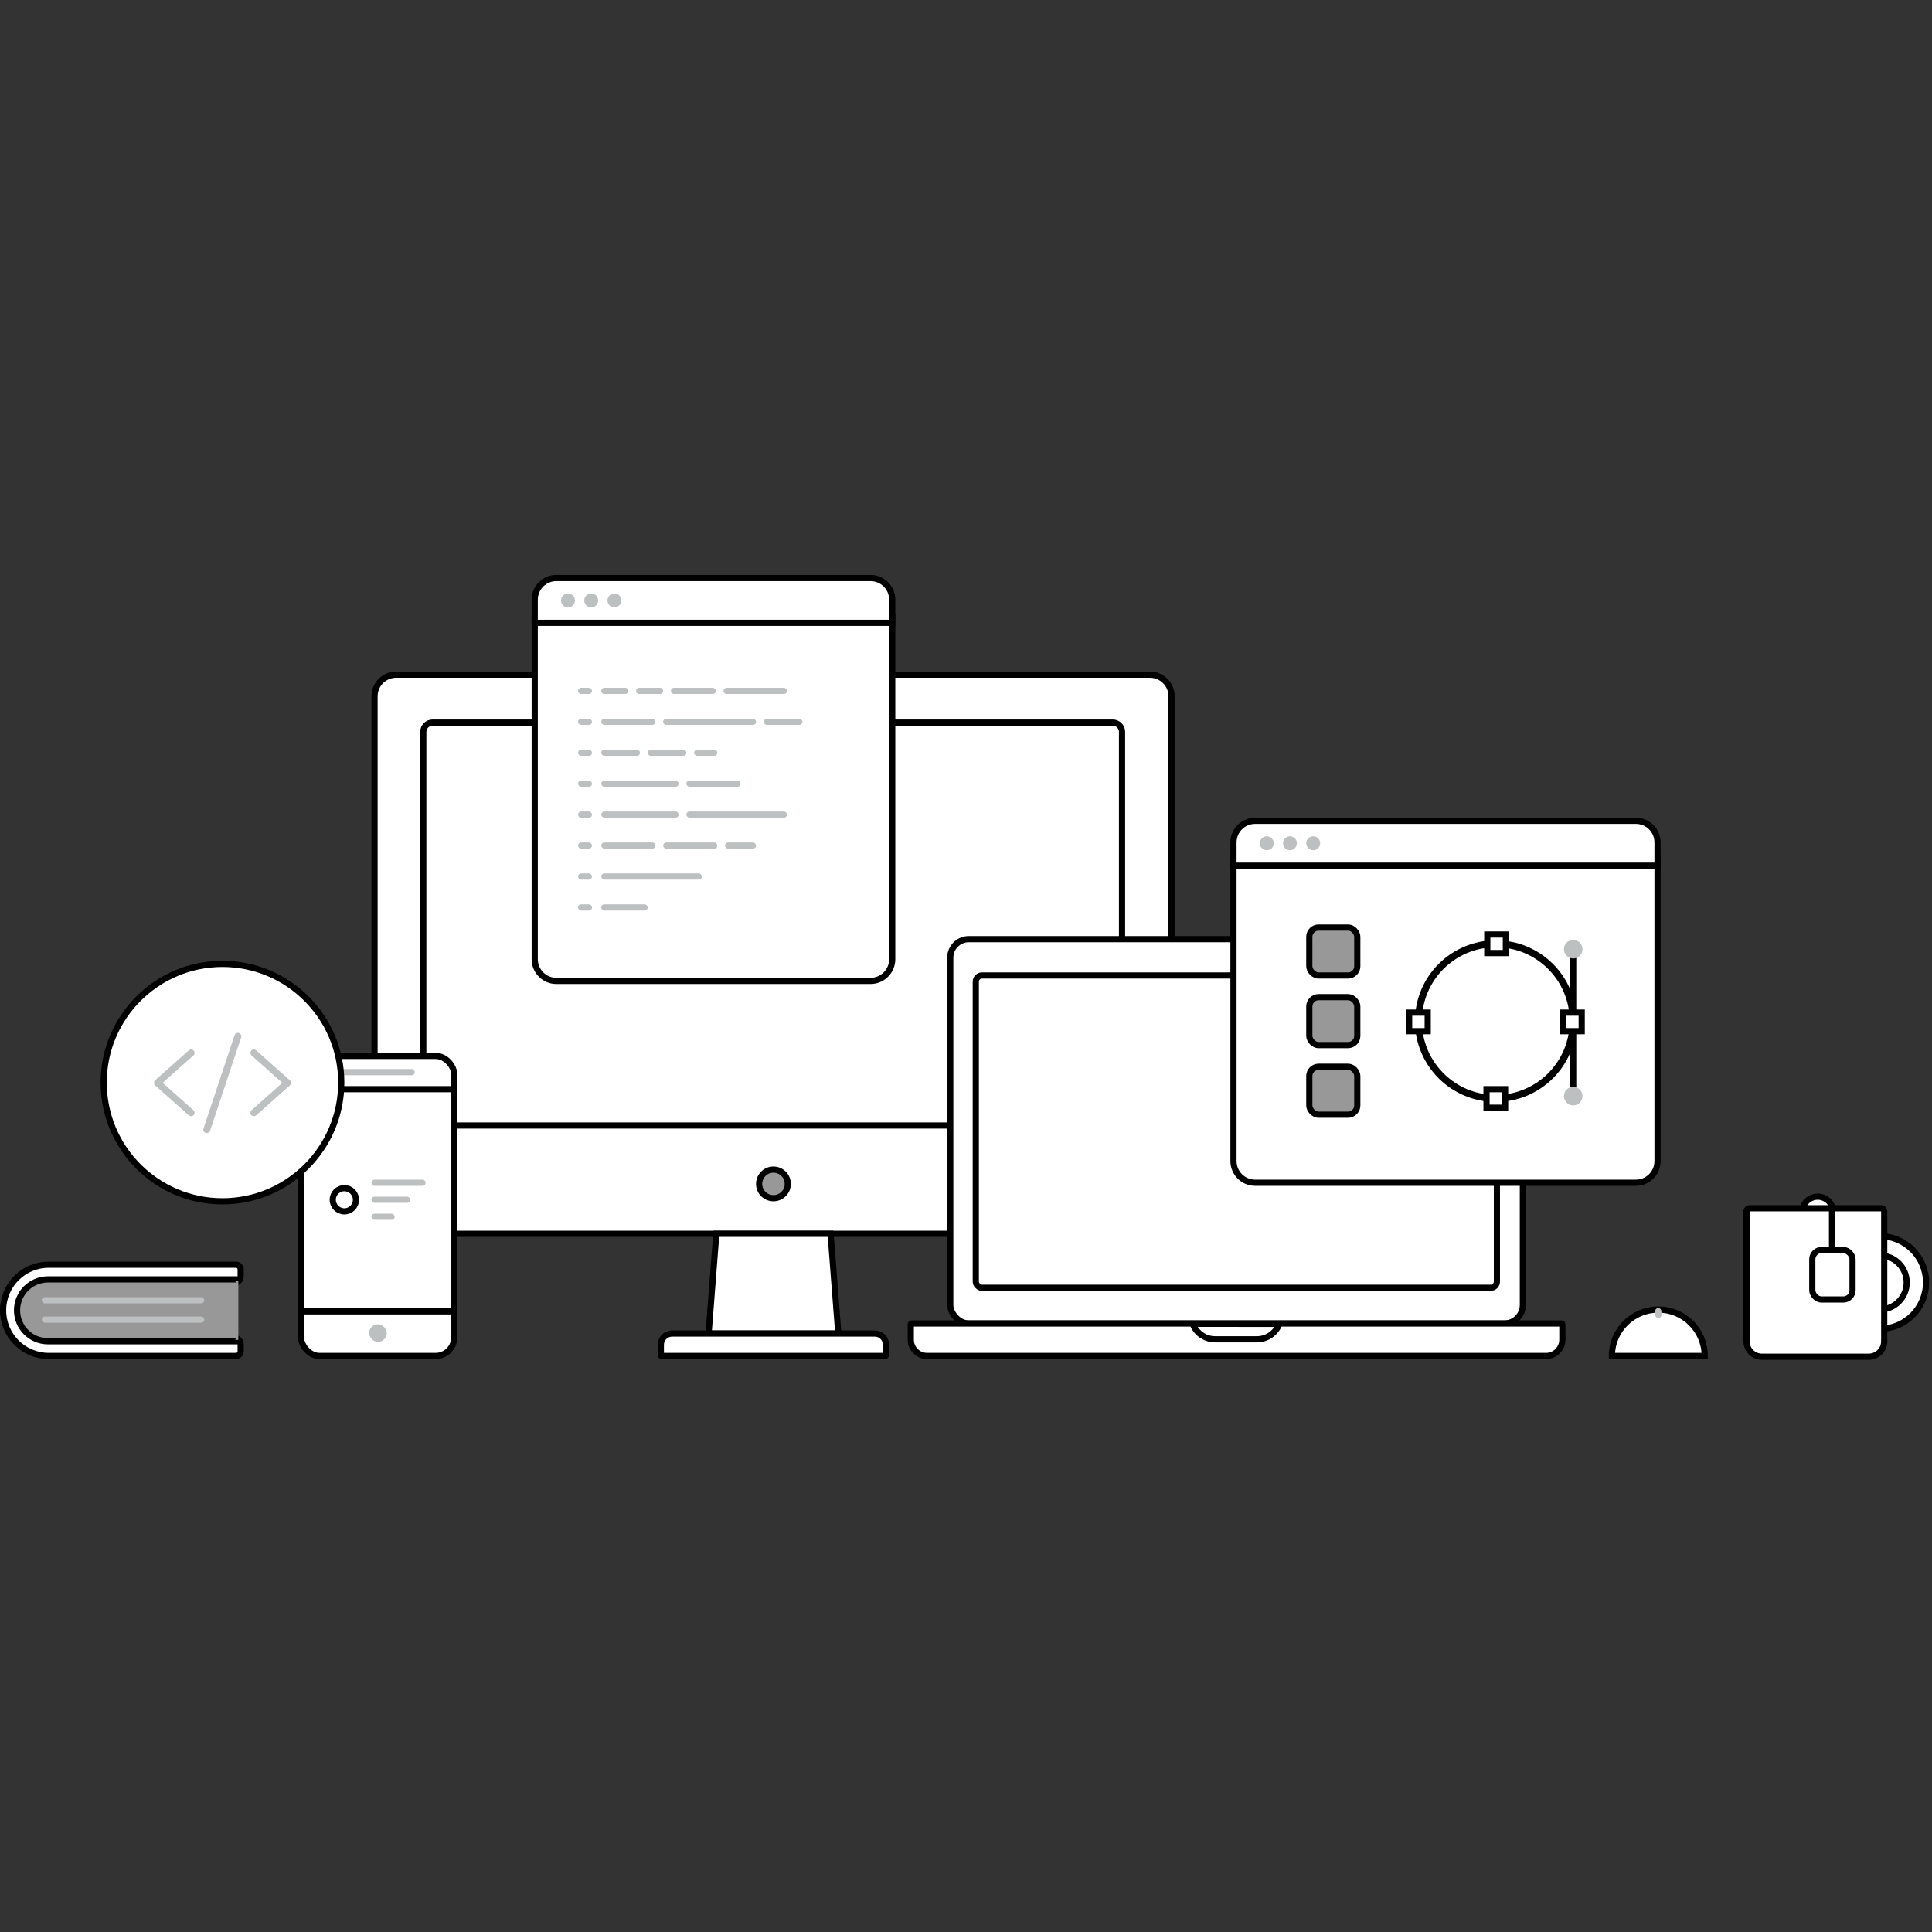 <svg id="SvgjsSvg1001" width="288" height="288" xmlns="http://www.w3.org/2000/svg" version="1.1" xmlns:xlink="http://www.w3.org/1999/xlink" xmlns:svgjs="http://svgjs.com/svgjs"><rect width="100%" height="100%" fill="#333333" stroke="none"/><defs id="SvgjsDefs1002"></defs><g id="SvgjsG1008"><svg xmlns="http://www.w3.org/2000/svg" xmlns:svgjs="http://svgjs.com/svgjs" xmlns:xlink="http://www.w3.org/1999/xlink" width="288" height="288"><svg xmlns="http://www.w3.org/2000/svg" width="288" height="288" viewBox="0 0 650 265"><g fill="none" fill-rule="evenodd" transform="translate(0 3)"><path fill="#ffffff" stroke="#000000" stroke-width="2.081" d="M126.008,38.765 C126.008,34.738 129.264,31.482 133.298,31.482 L386.872,31.482 C390.899,31.482 394.162,34.74 394.162,38.765 L394.162,212.307 C394.162,216.334 390.906,219.591 386.872,219.591 L133.298,219.591 C129.271,219.591 126.008,216.332 126.008,212.307 L126.008,38.765 Z" class="colorFFF svgShape colorStroke7510F7 svgStroke colorfff colorStroke778890"></path><path fill="#ffffff" stroke="#000000" stroke-width="2.081" d="M142.41 50.737C142.41 49.012 143.813 47.613 145.536 47.613L374.374 47.613C376.103 47.613 377.5 49.004 377.5 50.737L377.5 180.042C377.5 181.766 376.097 183.166 374.374 183.166L145.536 183.166C143.807 183.166 142.41 181.774 142.41 180.042L142.41 50.737zM240.99 219.591L279.441 219.591 282.037 253.154 238.394 253.154 240.99 219.591z" class="colorFFF svgShape colorStroke7510F7 svgStroke colorfff colorStroke778890"></path><path fill="#ffffff" stroke="#000000" stroke-width="2.081" d="M222.334,253.411 L222.334,256.927 C222.334,259.007 224.024,260.699 226.104,260.699 L294.326,260.699 C296.402,260.699 298.096,259.007 298.096,256.927 L298.096,253.411 C298.096,253.266 297.984,253.154 297.835,253.154 L222.596,253.154 C222.45,253.154 222.334,253.269 222.334,253.411 Z" class="colorFFF svgShape colorStroke7510F7 svgStroke colorfff colorStroke778890" transform="matrix(1 0 0 -1 0 513.853)"></path><ellipse cx="260.215" cy="202.809" fill="#989898" stroke="#000000" stroke-width="2.081" class="color000 svgShape colorStroke7510F7 svgStroke colorStroke778890" rx="4.816" ry="4.813"></ellipse><rect width="51.547" height="100.949" x="101.275" y="159.75" fill="#ffffff" stroke="#000000" stroke-width="2.081" class="colorFFF svgShape colorStroke7510F7 svgStroke colorfff colorStroke778890" rx="6.244"></rect><path fill="#ffffff" stroke="#000000" stroke-width="2.081" d="M101.275,170.937 L152.822,170.937 L152.822,245.687 L101.275,245.687 L101.275,170.937 Z" class="colorFFF svgShape colorStroke7510F7 svgStroke colorfff colorStroke778890"></path><rect width="24.733" height="2.081" x="114.812" y="164.173" fill="#bcc0c1" class="color7510F7 svgShape color778890" rx="1.041"></rect><rect width="5.936" height="5.932" x="124.185" y="250.032" fill="#bcc0c1" class="color7510F7 svgShape color778890" rx="2.966"></rect><ellipse cx="115.854" cy="208.143" fill="#ffffff" stroke="#000000" stroke-width="2.081" class="colorFFF svgShape colorStroke7510F7 svgStroke colorfff colorStroke778890" rx="3.905" ry="3.903"></ellipse><rect width="18.224" height="2.081" x="124.966" y="201.378" fill="#bcc0c1" class="color7510F7 svgShape color778890" rx="1.041"></rect><rect width="13.017" height="2.081" x="124.966" y="207.102" fill="#bcc0c1" class="color7510F7 svgShape color778890" rx="1.041"></rect><rect width="7.81" height="2.081" x="124.966" y="212.826" fill="#bcc0c1" class="color7510F7 svgShape color778890" rx="1.041"></rect><ellipse cx="74.849" cy="168.726" fill="#ffffff" stroke="#000000" stroke-width="2.081" class="colorFFF svgShape colorStroke7510F7 svgStroke colorfff colorStroke778890" rx="39.964" ry="39.937"></ellipse><rect width="192.654" height="129.309" x="319.705" y="120.463" fill="#ffffff" stroke="#000000" stroke-width="2.081" class="colorFFF svgShape colorStroke7510F7 svgStroke colorfff colorStroke778890" rx="6.244"></rect><path fill="#ffffff" stroke="#000000" stroke-width="2.081" d="M306.426,250.026 L306.426,255.235 C306.426,258.248 308.874,260.699 311.888,260.699 L520.176,260.699 C523.187,260.699 525.638,258.25 525.638,255.235 L525.638,250.026 C525.638,249.884 525.525,249.772 525.379,249.772 L306.685,249.772 C306.539,249.772 306.426,249.884 306.426,250.026 Z" class="colorFFF svgShape colorStroke7510F7 svgStroke colorfff colorStroke778890"></path><path fill="#ffffff" stroke="#000000" stroke-width="2.081" d="M430.429,249.889 L401.27,249.888 C402.434,252.961 405.402,255.092 408.808,255.092 L422.891,255.092 C426.297,255.092 429.265,252.962 430.429,249.889 Z" class="colorFFF svgShape colorStroke7510F7 svgStroke colorfff colorStroke778890"></path><rect width="175.32" height="105.073" x="328.295" y="132.691" fill="#ffffff" stroke="#000000" stroke-width="2.081" class="colorFFF svgShape colorStroke7510F7 svgStroke colorfff colorStroke778890" rx="2.081"></rect><ellipse cx="254.358" cy="49.954" fill="#080808" class="color293347 svgShape color323a3e" rx="1.302" ry="1.301"></ellipse><path fill="#ffffff" stroke="#000000" stroke-width="2.081" d="M179.899,11.968 L300.178,11.968 L300.178,127.228 C300.178,131.249 296.909,134.512 292.886,134.512 L187.191,134.512 C183.166,134.512 179.899,131.248 179.899,127.228 L179.899,11.968 Z" class="colorFFF svgShape colorStroke7510F7 svgStroke colorfff colorStroke778890"></path><path fill="#ffffff" stroke="#000000" stroke-width="2.081" d="M179.899,6.238 C179.899,2.22 183.169,-1.041 187.191,-1.041 L292.886,-1.041 C296.913,-1.041 300.178,2.216 300.178,6.238 L300.178,14.05 L179.899,14.05 L179.899,6.238 Z" class="colorFFF svgShape colorStroke7510F7 svgStroke colorfff colorStroke778890"></path><ellipse cx="191.094" cy="6.504" fill="#bcc0c1" class="color7510F7 svgShape color778890" rx="2.343" ry="2.342"></ellipse><ellipse cx="198.904" cy="6.504" fill="#bcc0c1" class="color7510F7 svgShape color778890" rx="2.343" ry="2.342"></ellipse><ellipse cx="206.714" cy="6.504" fill="#bcc0c1" class="color7510F7 svgShape color778890" rx="2.343" ry="2.342"></ellipse><rect width="4.686" height="2.081" x="194.478" y="87.94" fill="#bcc0c1" class="color7510F7 svgShape color778890" rx="1.041"></rect><rect width="4.686" height="2.081" x="194.478" y="35.905" fill="#bcc0c1" class="color7510F7 svgShape color778890" rx="1.041"></rect><path fill="#bcc0c1" d="M203.329 35.905L210.36 35.905C210.935 35.905 211.401 36.371 211.401 36.945 211.401 37.52 210.935 37.986 210.36 37.986L203.329 37.986C202.754 37.986 202.288 37.52 202.288 36.945 202.288 36.371 202.754 35.905 203.329 35.905zM215.045 35.905L222.075 35.905C222.65 35.905 223.116 36.371 223.116 36.945 223.116 37.52 222.65 37.986 222.075 37.986L215.045 37.986C214.47 37.986 214.004 37.52 214.004 36.945 214.004 36.371 214.47 35.905 215.045 35.905zM226.76 35.905L239.779 35.905C240.354 35.905 240.82 36.371 240.82 36.945 240.82 37.52 240.354 37.986 239.779 37.986L226.76 37.986C226.186 37.986 225.72 37.52 225.72 36.945 225.72 36.371 226.186 35.905 226.76 35.905zM244.464 35.905L263.731 35.905C264.305 35.905 264.771 36.371 264.771 36.945 264.771 37.52 264.305 37.986 263.731 37.986L244.464 37.986C243.889 37.986 243.423 37.52 243.423 36.945 243.423 36.371 243.889 35.905 244.464 35.905z" class="color7510F7 svgShape color778890"></path><rect width="4.686" height="2.081" x="194.478" y="46.312" fill="#bcc0c1" class="color7510F7 svgShape color778890" rx="1.041"></rect><rect width="4.686" height="2.081" x="194.478" y="56.719" fill="#bcc0c1" class="color7510F7 svgShape color778890" rx="1.041"></rect><rect width="4.686" height="2.081" x="194.478" y="67.126" fill="#bcc0c1" class="color7510F7 svgShape color778890" rx="1.041"></rect><rect width="4.686" height="2.081" x="194.478" y="77.533" fill="#bcc0c1" class="color7510F7 svgShape color778890" rx="1.041"></rect><rect width="4.686" height="2.081" x="194.478" y="98.348" fill="#bcc0c1" class="color7510F7 svgShape color778890" rx="1.041"></rect><rect width="4.686" height="2.081" x="194.478" y="108.755" fill="#bcc0c1" class="color7510F7 svgShape color778890" rx="1.041"></rect><rect width="18.224" height="2.081" x="202.288" y="46.312" fill="#bcc0c1" class="color7510F7 svgShape color778890" rx="1.041"></rect><rect width="31.241" height="2.081" x="223.116" y="46.312" fill="#bcc0c1" class="color7510F7 svgShape color778890" rx="1.041"></rect><rect width="13.017" height="2.081" x="256.961" y="46.312" fill="#bcc0c1" class="color7510F7 svgShape color778890" rx="1.041"></rect><rect width="13.017" height="2.081" x="202.288" y="56.719" fill="#bcc0c1" class="color7510F7 svgShape color778890" rx="1.041"></rect><rect width="13.017" height="2.081" x="217.909" y="56.719" fill="#bcc0c1" class="color7510F7 svgShape color778890" rx="1.041"></rect><rect width="7.81" height="2.081" x="233.53" y="56.719" fill="#bcc0c1" class="color7510F7 svgShape color778890" rx="1.041"></rect><rect width="26.035" height="2.081" x="202.288" y="67.126" fill="#bcc0c1" class="color7510F7 svgShape color778890" rx="1.041"></rect><rect width="18.224" height="2.081" x="230.926" y="67.126" fill="#bcc0c1" class="color7510F7 svgShape color778890" rx="1.041"></rect><rect width="26.035" height="2.081" x="202.288" y="77.533" fill="#bcc0c1" class="color7510F7 svgShape color778890" rx="1.041"></rect><rect width="33.845" height="2.081" x="230.926" y="77.533" fill="#bcc0c1" class="color7510F7 svgShape color778890" rx="1.041"></rect><rect width="18.224" height="2.081" x="202.288" y="87.94" fill="#bcc0c1" class="color7510F7 svgShape color778890" rx="1.041"></rect><rect width="18.224" height="2.081" x="223.116" y="87.94" fill="#bcc0c1" class="color7510F7 svgShape color778890" rx="1.041"></rect><rect width="10.414" height="2.081" x="243.944" y="87.94" fill="#bcc0c1" class="color7510F7 svgShape color778890" rx="1.041"></rect><rect width="33.845" height="2.081" x="202.288" y="98.348" fill="#bcc0c1" class="color7510F7 svgShape color778890" rx="1.041"></rect><rect width="15.621" height="2.081" x="202.288" y="108.755" fill="#bcc0c1" class="color7510F7 svgShape color778890" rx="1.041"></rect><path fill="#ffffff" stroke="#000000" stroke-width="2.081" d="M414.991,93.664 L557.659,93.664 L557.659,195.143 C557.659,199.163 554.4,202.419 550.374,202.419 L422.277,202.419 C418.256,202.419 414.991,199.157 414.991,195.143 L414.991,93.664 Z" class="colorFFF svgShape colorStroke7510F7 svgStroke colorfff colorStroke778890"></path><path fill="#ffffff" stroke="#000000" stroke-width="2.081" d="M414.991,87.934 C414.991,83.913 418.251,80.655 422.277,80.655 L550.374,80.655 C554.398,80.655 557.659,83.912 557.659,87.934 L557.659,95.746 L414.991,95.746 L414.991,87.934 Z" class="colorFFF svgShape colorStroke7510F7 svgStroke colorfff colorStroke778890"></path><ellipse cx="426.186" cy="88.201" fill="#bcc0c1" class="color7510F7 svgShape color778890" rx="2.343" ry="2.342"></ellipse><ellipse cx="433.996" cy="88.201" fill="#bcc0c1" class="color7510F7 svgShape color778890" rx="2.343" ry="2.342"></ellipse><ellipse cx="441.806" cy="88.201" fill="#bcc0c1" class="color7510F7 svgShape color778890" rx="2.343" ry="2.342"></ellipse><ellipse cx="503.248" cy="148.042" fill="#ffffff" stroke="#000000" stroke-width="2.342" class="colorFFF svgShape colorStroke7510F7 svgStroke colorfff colorStroke778890" rx="26.035" ry="26.018"></ellipse><path fill="#ffffff" stroke="#000000" stroke-width="2.081" d="M500.383 118.902L500.383 125.146 506.633 125.146 506.633 118.902 500.383 118.902zM500.123 170.937L500.123 177.182 506.373 177.182 506.373 170.937 500.123 170.937zM474.089 145.18L474.089 151.424 480.338 151.424 480.338 145.18 474.089 145.18zM525.897 145.18L525.897 151.424 532.147 151.424 532.147 145.18 525.897 145.18z" class="colorFFF svgShape colorStroke7510F7 svgStroke colorfff colorStroke778890"></path><line x1="529.282" x2="529.282" y1="124.626" y2="144.139" stroke="#000000" stroke-linecap="square" stroke-width="2.081" class="colorStroke7510F7 svgStroke colorStroke778890"></line><line x1="529.282" x2="529.282" y1="151.944" y2="171.458" stroke="#000000" stroke-linecap="square" stroke-width="2.081" class="colorStroke7510F7 svgStroke colorStroke778890"></line><ellipse cx="529.282" cy="123.845" fill="#bcc0c1" class="color7510F7 svgShape color778890" rx="3.124" ry="3.122"></ellipse><ellipse cx="529.282" cy="173.279" fill="#bcc0c1" class="color7510F7 svgShape color778890" rx="3.124" ry="3.122"></ellipse><g fill="#ffffff" stroke="#000000" stroke-width="2.081" class="colorFFF svgShape colorStroke7510F7 svgStroke colorfff colorStroke778890" transform="translate(439.463 115.52)"><rect width="16.143" height="16.131" x="1.041" y="1.041" fill="#989898" class="color000 svgShape" rx="3.122"></rect><rect width="16.143" height="16.131" x="1.041" y="24.457" fill="#989898" class="color000 svgShape" rx="3.122"></rect><rect width="16.143" height="16.131" x="1.041" y="47.873" fill="#989898" class="color000 svgShape" rx="3.122"></rect></g><ellipse cx="632.379" cy="235.982" fill="#ffffff" stroke="#000000" stroke-width="2.081" class="colorFFF svgShape colorStroke7510F7 svgStroke colorfff colorStroke778890" rx="15.621" ry="15.611"></ellipse><ellipse cx="632.379" cy="235.982" fill="#ffffff" stroke="#000000" stroke-width="2.081" class="colorFFF svgShape colorStroke7510F7 svgStroke colorfff colorStroke778890" rx="9.112" ry="9.106"></ellipse><ellipse cx="611.552" cy="212.306" fill="#ffffff" stroke="#000000" stroke-width="2.081" class="colorFFF svgShape colorStroke7510F7 svgStroke colorfff colorStroke778890" rx="5.207" ry="5.204"></ellipse><path fill="#ffffff" stroke="#000000" stroke-width="2.081" d="M588.64,211.005 C588.065,211.005 587.599,211.471 587.599,212.046 L587.599,255.756 C587.599,258.63 589.929,260.959 592.803,260.959 L628.72,260.959 C631.594,260.959 633.924,258.63 633.924,255.756 L633.924,212.046 C633.924,211.471 633.458,211.005 632.883,211.005 L588.64,211.005 Z" class="colorFFF svgShape colorStroke7510F7 svgStroke colorfff colorStroke778890"></path><rect width="13.539" height="16.651" x="609.729" y="225.055" fill="#ffffff" stroke="#000000" stroke-width="2.081" class="colorFFF svgShape colorStroke7510F7 svgStroke colorfff colorStroke778890" rx="3.122"></rect><line x1="616.368" x2="616.368" y1="211.395" y2="223.233" stroke="#000000" stroke-linecap="square" stroke-width="2.081" class="colorStroke7510F7 svgStroke colorStroke778890"></line><path fill="#ffffff" stroke="#000000" stroke-width="2.081" d="M557.92,260.699 C566.548,260.699 573.541,260.699 573.541,260.699 C573.541,252.078 566.548,245.088 557.92,245.088 C549.293,245.088 542.3,252.078 542.3,260.699 C542.3,260.699 549.293,260.699 557.92,260.699 Z" class="colorFFF svgShape colorStroke7510F7 svgStroke colorfff colorStroke778890"></path><rect width="2.083" height="3.382" x="556.879" y="244.568" fill="#bcc0c1" class="color7510F7 svgShape color778890" rx="1.041"></rect><path fill="#ffffff" stroke="#000000" stroke-width="2.081" d="M16.391,229.998 C7.913,229.998 1.041,236.871 1.041,245.349 C1.041,253.827 7.913,260.699 16.391,260.699 L79.407,260.699 C80.269,260.699 80.968,260 80.968,259.138 L80.968,256.722 C80.968,255.63 80.124,254.723 79.034,254.646 C71.88,254.138 68.081,250.995 68.081,245.349 C68.081,239.702 71.88,236.559 79.034,236.051 C80.124,235.974 80.968,235.067 80.968,233.975 L80.968,231.559 C80.968,230.697 80.269,229.998 79.407,229.998 L16.391,229.998 Z" class="colorFFF svgShape colorStroke7510F7 svgStroke colorfff colorStroke778890"></path><path fill="#989898" stroke="#000000" stroke-width="2.081" d="M80.186,255.3 C80.186,255.552 79.982,255.756 79.73,255.756 L79.73,255.756 L72.353,255.756 L16.141,255.756 C10.39,255.756 5.728,251.096 5.728,245.349 C5.728,239.601 10.39,234.941 16.141,234.941 L72.353,234.941 L79.73,234.941 L79.73,234.941 C79.982,234.941 80.186,235.146 80.186,235.397" class="color000 svgShape colorStroke7510F7 svgStroke colorStroke778890"></path><rect width="54.673" height="2.081" x="14.059" y="240.926" fill="#bcc0c1" class="color7510F7 svgShape color778890" rx="1.041"></rect><rect width="54.673" height="2.081" x="14.059" y="247.43" fill="#bcc0c1" class="color7510F7 svgShape color778890" rx="1.041"></rect><path fill="#bcc0c1" fill-rule="nonzero" d="M65.127 178.055C63.849 176.92 62.571 175.785 61.294 174.65 59.257 172.843 57.227 171.03 55.191 169.223 54.724 168.812 54.258 168.395 53.797 167.983 53.797 168.528 53.797 169.078 53.797 169.622 55.074 168.487 56.352 167.352 57.63 166.217 59.666 164.41 61.696 162.597 63.732 160.79 64.199 160.379 64.666 159.962 65.127 159.551 65.582 159.145 65.576 158.317 65.127 157.912 64.642 157.466 63.966 157.477 63.475 157.912 62.198 159.047 60.92 160.182 59.642 161.317 57.606 163.124 55.576 164.937 53.54 166.744 53.073 167.155 52.607 167.572 52.146 167.983 51.696 168.383 51.696 169.223 52.146 169.622 53.423 170.758 54.701 171.893 55.979 173.028 58.015 174.835 60.045 176.648 62.081 178.455 62.548 178.866 63.015 179.283 63.475 179.694 63.931 180.1 64.683 180.175 65.127 179.694 65.535 179.254 65.611 178.489 65.127 178.055L65.127 178.055zM84.583 159.554C85.86 160.689 87.138 161.824 88.416 162.959 90.452 164.766 92.482 166.579 94.518 168.386 94.985 168.797 95.452 169.214 95.912 169.625 95.912 169.081 95.912 168.531 95.912 167.986 94.635 169.121 93.357 170.256 92.079 171.392 90.043 173.199 88.013 175.011 85.977 176.818 85.51 177.23 85.043 177.647 84.583 178.058 84.128 178.463 84.133 179.291 84.583 179.697 85.067 180.143 85.744 180.131 86.234 179.697 87.511 178.562 88.789 177.427 90.067 176.291 92.103 174.484 94.133 172.672 96.169 170.865 96.636 170.453 97.103 170.036 97.563 169.625 98.013 169.226 98.013 168.386 97.563 167.986 96.286 166.851 95.008 165.716 93.73 164.581 91.694 162.774 89.664 160.961 87.628 159.154 87.161 158.743 86.695 158.326 86.234 157.914 85.779 157.509 85.026 157.434 84.583 157.914 84.174 158.355 84.098 159.119 84.583 159.554L84.583 159.554zM70.694 184.876C71.044 183.833 71.388 182.791 71.738 181.742 72.572 179.235 73.407 176.733 74.241 174.225 75.244 171.202 76.248 168.184 77.257 165.161 78.126 162.549 78.996 159.937 79.865 157.325 80.279 156.056 80.746 154.794 81.131 153.508 81.137 153.491 81.143 153.473 81.148 153.456 81.341 152.883 80.927 152.164 80.332 152.031 79.69 151.886 79.101 152.222 78.896 152.842 78.546 153.885 78.202 154.927 77.852 155.975 77.018 158.483 76.184 160.985 75.349 163.493 74.346 166.516 73.342 169.534 72.333 172.557 71.464 175.169 70.595 177.781 69.725 180.393 69.311 181.656 68.844 182.918 68.459 184.204 68.453 184.221 68.448 184.239 68.442 184.256 68.249 184.829 68.663 185.548 69.259 185.681 69.9 185.826 70.49 185.49 70.694 184.876L70.694 184.876z" class="color7510F7 svgShape color778890"></path></g></svg></svg></g></svg>